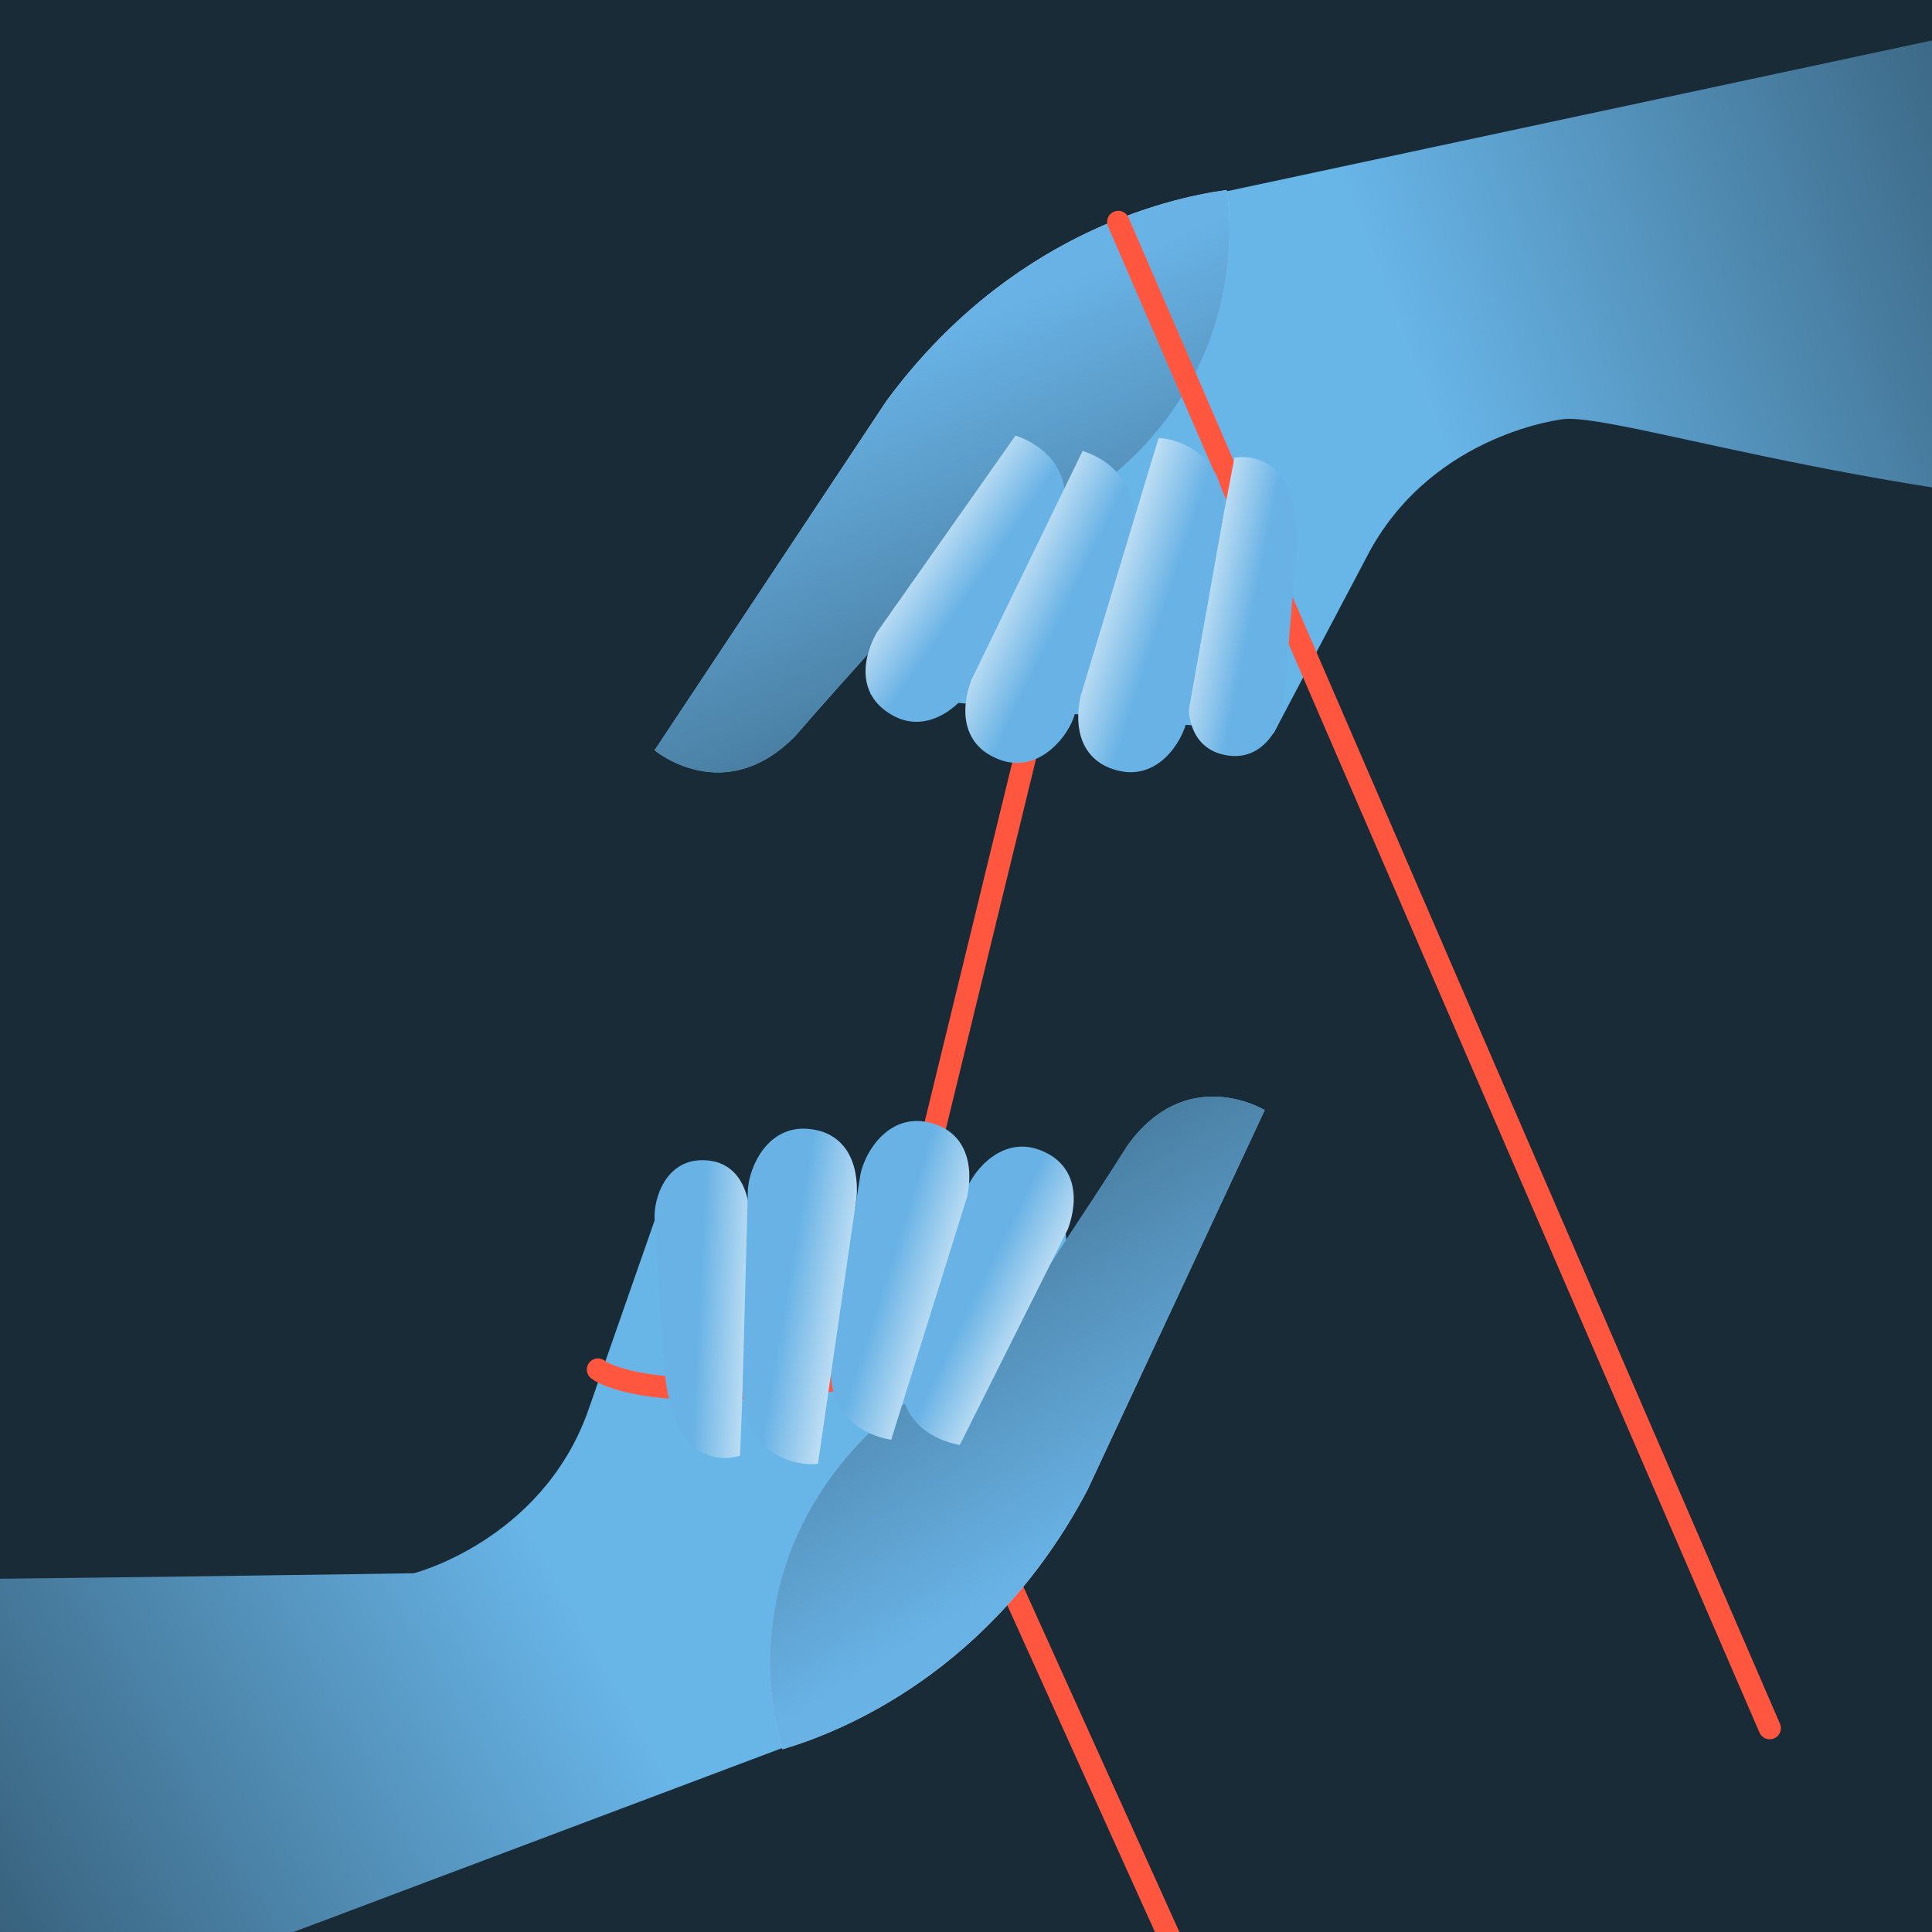<svg width="520" height="520" viewBox="0 0 520 520" fill="none" xmlns="http://www.w3.org/2000/svg">
<g clip-path="url(#clip0_321_26877)">
<rect width="520" height="520" fill="#192B37"/>
<path d="M230.804 388.772L291.233 140.784" stroke="#FF5640" stroke-width="6" stroke-linecap="round" stroke-linejoin="round"/>
<path d="M351.725 603.166L226.237 325.462" stroke="#FF5640" stroke-width="6" stroke-linecap="round" stroke-linejoin="round"/>
<path d="M-73.525 577.418C-73.525 577.418 -178.355 426.339 -81.678 425.67C15 425 111.417 423.435 111.417 423.435C111.417 423.435 145.345 414.759 158.017 380.483L176.315 328.128L285.12 322.318C285.12 322.318 292.226 342.968 279.765 372.174C267.305 401.38 276.002 423.449 276.002 423.449C276.002 423.449 264.993 435.963 210.752 470.405L-73.525 577.418Z" fill="url(#paint0_linear_321_26877)"/>
<path d="M626.954 -11.99C626.954 -11.99 708.879 140.155 612.439 139.282C516 138.408 437.723 111.601 421.161 112.764C421.161 112.764 386.32 116.296 368.69 148.305L342.806 197.355L234.348 186.913C234.348 186.913 230.393 165.435 247.06 138.408C263.727 111.381 258.41 88.264 258.41 88.264C258.41 88.264 271.158 77.527 329.919 51.538L626.954 -11.99Z" fill="url(#paint1_linear_321_26877)"/>
<path d="M282.951 356.095C282.951 356.095 253.108 369.205 211.747 372.916C170.386 376.627 160.945 368.619 160.945 368.619" stroke="#FF5640" stroke-width="6" stroke-linecap="round" stroke-linejoin="round"/>
<path d="M225.361 395.335C196.846 432.216 210.581 470.83 210.581 470.83C226.574 466.101 266.921 449.949 292.721 400.955L340.398 298.794C340.436 298.817 340.456 298.829 340.456 298.829L340.43 298.724L340.398 298.794C339.18 298.076 319.018 286.658 303.433 308.366C293.803 323.759 273.549 353.564 264.897 367.947C250.623 371.367 236.632 380.768 225.361 395.335Z" fill="url(#paint2_linear_321_26877)"/>
<path d="M225.361 395.335C196.846 432.216 210.581 470.83 210.581 470.83C226.574 466.101 266.921 449.949 292.721 400.955L340.398 298.794C340.436 298.817 340.456 298.829 340.456 298.829L340.43 298.724L340.398 298.794C339.18 298.076 319.018 286.658 303.433 308.366C293.803 323.759 273.549 353.564 264.897 367.947C250.623 371.367 236.632 380.768 225.361 395.335Z" fill="url(#paint3_linear_321_26877)"/>
<path d="M304.3 123.593C337.984 91.365 330.147 51.137 330.147 51.137C313.628 53.434 271.327 63.404 238.525 108.014L176.18 201.945C176.145 201.917 176.128 201.903 176.128 201.903L176.137 202.01L176.18 201.945C177.277 202.836 195.516 217.127 214.157 197.98C225.97 184.19 250.433 157.73 261.128 144.795C275.753 143.536 290.987 136.321 304.3 123.593Z" fill="url(#paint4_linear_321_26877)"/>
<path d="M304.3 123.593C337.984 91.365 330.147 51.137 330.147 51.137C313.628 53.434 271.327 63.404 238.525 108.014L176.18 201.945C176.145 201.917 176.128 201.903 176.128 201.903L176.137 202.01L176.18 201.945C177.277 202.836 195.516 217.127 214.157 197.98C225.97 184.19 250.433 157.73 261.128 144.795C275.753 143.536 290.987 136.321 304.3 123.593Z" fill="url(#paint5_linear_321_26877)"/>
<g filter="url(#filter0_i_321_26877)">
<path d="M200.755 330.933C200.439 323.092 196.567 315.912 187.418 316.281C178.27 316.65 174.954 326.302 175.182 331.965L178.033 374.401C181.12 402.192 198.178 395.783 198.178 395.783L200.755 330.933Z" fill="url(#paint6_linear_321_26877)"/>
</g>
<g filter="url(#filter1_i_321_26877)">
<path d="M286.422 334.837C289.525 326.389 288.57 317.083 278.714 313.463C268.858 309.843 261.112 318.616 258.871 324.718L242 369.232C237.668 390.463 257.344 392.896 257.344 392.896L286.422 334.837Z" fill="url(#paint7_linear_321_26877)"/>
</g>
<g filter="url(#filter2_i_321_26877)">
<path d="M234.93 174.33C230.605 182.222 230.164 191.567 239.372 196.613C248.579 201.66 257.545 194.136 260.669 188.436L283.975 146.927C291.417 126.577 272.322 121.244 272.322 121.244L234.93 174.33Z" fill="url(#paint8_linear_321_26877)"/>
</g>
<g filter="url(#filter3_i_321_26877)">
<path d="M259.326 326.031C261.16 317.22 258.855 308.154 248.575 306.014C238.296 303.874 231.916 313.686 230.591 320.05L222.691 369.929C220.868 389.604 238.87 391.494 238.87 391.494L259.326 326.031Z" fill="url(#paint9_linear_321_26877)"/>
</g>
<g filter="url(#filter4_i_321_26877)">
<path d="M260.415 187.076C257.291 195.516 258.221 204.825 268.068 208.47C277.915 212.115 285.684 203.362 287.94 197.266L303.173 149.117C307.904 129.932 290.383 125.385 290.383 125.385L260.415 187.076Z" fill="url(#paint10_linear_321_26877)"/>
</g>
<g filter="url(#filter5_i_321_26877)">
<path d="M229.565 326.232C230.216 317.255 226.73 308.574 216.257 307.815C205.785 307.056 200.761 317.627 200.291 324.11L198.834 378.897C199.685 397.839 216.589 398.625 219.163 397.924L229.565 326.232Z" fill="url(#paint11_linear_321_26877)"/>
</g>
<path d="M476.323 465.13L300.978 59.744" stroke="#FF5640" stroke-width="6" stroke-linecap="round" stroke-linejoin="round"/>
<g filter="url(#filter6_i_321_26877)">
<path d="M319.059 190.944C318.205 198.745 320.965 206.421 330.067 207.417C339.168 208.414 343.884 199.363 344.5 193.728L347.995 151.341C349.076 123.399 331.255 127.199 331.255 127.199L319.059 190.944Z" fill="url(#paint12_linear_321_26877)"/>
</g>
<g filter="url(#filter7_i_321_26877)">
<path d="M289.869 191.305C287.89 200.085 290.046 209.188 300.289 211.497C310.532 213.806 317.072 204.1 318.502 197.759L328.094 143.798C330.07 124.941 313.472 121.649 310.822 121.958L289.869 191.305Z" fill="url(#paint13_linear_321_26877)"/>
</g>
</g>
<defs>
<filter id="filter0_i_321_26877" x="175.171" y="312.267" width="26.584" height="84.154" filterUnits="userSpaceOnUse" color-interpolation-filters="sRGB">
<feFlood flood-opacity="0" result="BackgroundImageFix"/>
<feBlend mode="normal" in="SourceGraphic" in2="BackgroundImageFix" result="shape"/>
<feColorMatrix in="SourceAlpha" type="matrix" values="0 0 0 0 0 0 0 0 0 0 0 0 0 0 0 0 0 0 127 0" result="hardAlpha"/>
<feOffset dx="1" dy="-4"/>
<feGaussianBlur stdDeviation="4.5"/>
<feComposite in2="hardAlpha" operator="arithmetic" k2="-1" k3="1"/>
<feColorMatrix type="matrix" values="0 0 0 0 0.098 0 0 0 0 0.169 0 0 0 0 0.216 0 0 0 0.2 0"/>
<feBlend mode="normal" in2="shape" result="effect1_innerShadow_321_26877"/>
</filter>
<filter id="filter1_i_321_26877" x="241.377" y="308.615" width="47.619" height="84.281" filterUnits="userSpaceOnUse" color-interpolation-filters="sRGB">
<feFlood flood-opacity="0" result="BackgroundImageFix"/>
<feBlend mode="normal" in="SourceGraphic" in2="BackgroundImageFix" result="shape"/>
<feColorMatrix in="SourceAlpha" type="matrix" values="0 0 0 0 0 0 0 0 0 0 0 0 0 0 0 0 0 0 127 0" result="hardAlpha"/>
<feOffset dx="1" dy="-4"/>
<feGaussianBlur stdDeviation="4.5"/>
<feComposite in2="hardAlpha" operator="arithmetic" k2="-1" k3="1"/>
<feColorMatrix type="matrix" values="0 0 0 0 0.098 0 0 0 0 0.169 0 0 0 0 0.216 0 0 0 0.2 0"/>
<feBlend mode="normal" in2="shape" result="effect1_innerShadow_321_26877"/>
</filter>
<filter id="filter2_i_321_26877" x="231.962" y="117.244" width="54.734" height="81.032" filterUnits="userSpaceOnUse" color-interpolation-filters="sRGB">
<feFlood flood-opacity="0" result="BackgroundImageFix"/>
<feBlend mode="normal" in="SourceGraphic" in2="BackgroundImageFix" result="shape"/>
<feColorMatrix in="SourceAlpha" type="matrix" values="0 0 0 0 0 0 0 0 0 0 0 0 0 0 0 0 0 0 127 0" result="hardAlpha"/>
<feOffset dx="1" dy="-4"/>
<feGaussianBlur stdDeviation="4.5"/>
<feComposite in2="hardAlpha" operator="arithmetic" k2="-1" k3="1"/>
<feColorMatrix type="matrix" values="0 0 0 0 0.098 0 0 0 0 0.169 0 0 0 0 0.216 0 0 0 0.2 0"/>
<feBlend mode="normal" in2="shape" result="effect1_innerShadow_321_26877"/>
</filter>
<filter id="filter3_i_321_26877" x="222.562" y="301.714" width="38.338" height="89.78" filterUnits="userSpaceOnUse" color-interpolation-filters="sRGB">
<feFlood flood-opacity="0" result="BackgroundImageFix"/>
<feBlend mode="normal" in="SourceGraphic" in2="BackgroundImageFix" result="shape"/>
<feColorMatrix in="SourceAlpha" type="matrix" values="0 0 0 0 0 0 0 0 0 0 0 0 0 0 0 0 0 0 127 0" result="hardAlpha"/>
<feOffset dx="1" dy="-4"/>
<feGaussianBlur stdDeviation="4.5"/>
<feComposite in2="hardAlpha" operator="arithmetic" k2="-1" k3="1"/>
<feColorMatrix type="matrix" values="0 0 0 0 0.098 0 0 0 0 0.169 0 0 0 0 0.216 0 0 0 0.2 0"/>
<feBlend mode="normal" in2="shape" result="effect1_innerShadow_321_26877"/>
</filter>
<filter id="filter4_i_321_26877" x="258.821" y="121.385" width="46.163" height="87.945" filterUnits="userSpaceOnUse" color-interpolation-filters="sRGB">
<feFlood flood-opacity="0" result="BackgroundImageFix"/>
<feBlend mode="normal" in="SourceGraphic" in2="BackgroundImageFix" result="shape"/>
<feColorMatrix in="SourceAlpha" type="matrix" values="0 0 0 0 0 0 0 0 0 0 0 0 0 0 0 0 0 0 127 0" result="hardAlpha"/>
<feOffset dx="1" dy="-4"/>
<feGaussianBlur stdDeviation="4.5"/>
<feComposite in2="hardAlpha" operator="arithmetic" k2="-1" k3="1"/>
<feColorMatrix type="matrix" values="0 0 0 0 0.098 0 0 0 0 0.169 0 0 0 0 0.216 0 0 0 0.2 0"/>
<feBlend mode="normal" in2="shape" result="effect1_innerShadow_321_26877"/>
</filter>
<filter id="filter5_i_321_26877" x="198.833" y="303.776" width="31.807" height="94.31" filterUnits="userSpaceOnUse" color-interpolation-filters="sRGB">
<feFlood flood-opacity="0" result="BackgroundImageFix"/>
<feBlend mode="normal" in="SourceGraphic" in2="BackgroundImageFix" result="shape"/>
<feColorMatrix in="SourceAlpha" type="matrix" values="0 0 0 0 0 0 0 0 0 0 0 0 0 0 0 0 0 0 127 0" result="hardAlpha"/>
<feOffset dx="1" dy="-4"/>
<feGaussianBlur stdDeviation="4.5"/>
<feComposite in2="hardAlpha" operator="arithmetic" k2="-1" k3="1"/>
<feColorMatrix type="matrix" values="0 0 0 0 0.098 0 0 0 0 0.169 0 0 0 0 0.216 0 0 0 0.2 0"/>
<feBlend mode="normal" in2="shape" result="effect1_innerShadow_321_26877"/>
</filter>
<filter id="filter6_i_321_26877" x="318.912" y="123.026" width="30.13" height="84.468" filterUnits="userSpaceOnUse" color-interpolation-filters="sRGB">
<feFlood flood-opacity="0" result="BackgroundImageFix"/>
<feBlend mode="normal" in="SourceGraphic" in2="BackgroundImageFix" result="shape"/>
<feColorMatrix in="SourceAlpha" type="matrix" values="0 0 0 0 0 0 0 0 0 0 0 0 0 0 0 0 0 0 127 0" result="hardAlpha"/>
<feOffset dx="1" dy="-4"/>
<feGaussianBlur stdDeviation="4.5"/>
<feComposite in2="hardAlpha" operator="arithmetic" k2="-1" k3="1"/>
<feColorMatrix type="matrix" values="0 0 0 0 0.098 0 0 0 0 0.169 0 0 0 0 0.216 0 0 0 0.2 0"/>
<feBlend mode="normal" in2="shape" result="effect1_innerShadow_321_26877"/>
</filter>
<filter id="filter7_i_321_26877" x="289.206" y="117.939" width="40.051" height="93.905" filterUnits="userSpaceOnUse" color-interpolation-filters="sRGB">
<feFlood flood-opacity="0" result="BackgroundImageFix"/>
<feBlend mode="normal" in="SourceGraphic" in2="BackgroundImageFix" result="shape"/>
<feColorMatrix in="SourceAlpha" type="matrix" values="0 0 0 0 0 0 0 0 0 0 0 0 0 0 0 0 0 0 127 0" result="hardAlpha"/>
<feOffset dx="1" dy="-4"/>
<feGaussianBlur stdDeviation="4.5"/>
<feComposite in2="hardAlpha" operator="arithmetic" k2="-1" k3="1"/>
<feColorMatrix type="matrix" values="0 0 0 0 0.098 0 0 0 0 0.169 0 0 0 0 0.216 0 0 0 0.2 0"/>
<feBlend mode="normal" in2="shape" result="effect1_innerShadow_321_26877"/>
</filter>
<linearGradient id="paint0_linear_321_26877" x1="153.602" y1="431.149" x2="-102.75" y2="575.716" gradientUnits="userSpaceOnUse">
<stop stop-color="#68B5E8"/>
<stop offset="1" stop-color="#192B37"/>
</linearGradient>
<linearGradient id="paint1_linear_321_26877" x1="380.594" y1="98.86" x2="655.6" y2="-5.96" gradientUnits="userSpaceOnUse">
<stop stop-color="#68B5E8"/>
<stop offset="1" stop-color="#192B37"/>
</linearGradient>
<linearGradient id="paint2_linear_321_26877" x1="409.73" y1="475.12" x2="213.854" y2="265.388" gradientUnits="userSpaceOnUse">
<stop offset="0.304" stop-color="white"/>
<stop offset="0.655" stop-color="#68B2E5"/>
<stop offset="0.875" stop-color="#68B2E5"/>
</linearGradient>
<linearGradient id="paint3_linear_321_26877" x1="237.439" y1="210.636" x2="371.999" y2="431.011" gradientUnits="userSpaceOnUse">
<stop stop-color="#192B37"/>
<stop stop-color="#233C4D"/>
<stop offset="0.782" stop-color="#68B2E5"/>
</linearGradient>
<linearGradient id="paint4_linear_321_26877" x1="133.852" y1="17.266" x2="296.345" y2="253.807" gradientUnits="userSpaceOnUse">
<stop offset="0.304" stop-color="white"/>
<stop offset="0.655" stop-color="#68B2E5"/>
<stop offset="0.875" stop-color="#68B2E5"/>
</linearGradient>
<linearGradient id="paint5_linear_321_26877" x1="264.877" y1="304.44" x2="164.6" y2="66.499" gradientUnits="userSpaceOnUse">
<stop stop-color="#192B37"/>
<stop stop-color="#233C4D"/>
<stop offset="0.782" stop-color="#68B2E5"/>
</linearGradient>
<linearGradient id="paint6_linear_321_26877" x1="233.376" y1="324.736" x2="165.245" y2="321.264" gradientUnits="userSpaceOnUse">
<stop offset="0.304" stop-color="white"/>
<stop offset="0.655" stop-color="#68B2E5"/>
<stop offset="0.875" stop-color="#68B2E5"/>
</linearGradient>
<linearGradient id="paint7_linear_321_26877" x1="324.729" y1="341.608" x2="253.4" y2="306.644" gradientUnits="userSpaceOnUse">
<stop offset="0.304" stop-color="white"/>
<stop offset="0.655" stop-color="#68B2E5"/>
<stop offset="0.875" stop-color="#68B2E5"/>
</linearGradient>
<linearGradient id="paint8_linear_321_26877" x1="198.057" y1="161.936" x2="263.39" y2="207.122" gradientUnits="userSpaceOnUse">
<stop offset="0.304" stop-color="white"/>
<stop offset="0.655" stop-color="#68B2E5"/>
<stop offset="0.875" stop-color="#68B2E5"/>
</linearGradient>
<linearGradient id="paint9_linear_321_26877" x1="297.51" y1="327.423" x2="222.895" y2="304.074" gradientUnits="userSpaceOnUse">
<stop offset="0.304" stop-color="white"/>
<stop offset="0.655" stop-color="#68B2E5"/>
<stop offset="0.875" stop-color="#68B2E5"/>
</linearGradient>
<linearGradient id="paint10_linear_321_26877" x1="222.864" y1="180.019" x2="293.174" y2="214.209" gradientUnits="userSpaceOnUse">
<stop offset="0.304" stop-color="white"/>
<stop offset="0.655" stop-color="#68B2E5"/>
<stop offset="0.875" stop-color="#68B2E5"/>
</linearGradient>
<linearGradient id="paint11_linear_321_26877" x1="267.557" y1="323.1" x2="190.412" y2="310.193" gradientUnits="userSpaceOnUse">
<stop offset="0.304" stop-color="white"/>
<stop offset="0.655" stop-color="#68B2E5"/>
<stop offset="0.875" stop-color="#68B2E5"/>
</linearGradient>
<linearGradient id="paint12_linear_321_26877" x1="285.879" y1="192.219" x2="352.735" y2="205.788" gradientUnits="userSpaceOnUse">
<stop offset="0.304" stop-color="white"/>
<stop offset="0.655" stop-color="#68B2E5"/>
<stop offset="0.875" stop-color="#68B2E5"/>
</linearGradient>
<linearGradient id="paint13_linear_321_26877" x1="251.834" y1="188.75" x2="326.201" y2="212.991" gradientUnits="userSpaceOnUse">
<stop offset="0.304" stop-color="white"/>
<stop offset="0.655" stop-color="#68B2E5"/>
<stop offset="0.875" stop-color="#68B2E5"/>
</linearGradient>
<clipPath id="clip0_321_26877">
<rect width="520" height="520" fill="white"/>
</clipPath>
</defs>
</svg>
